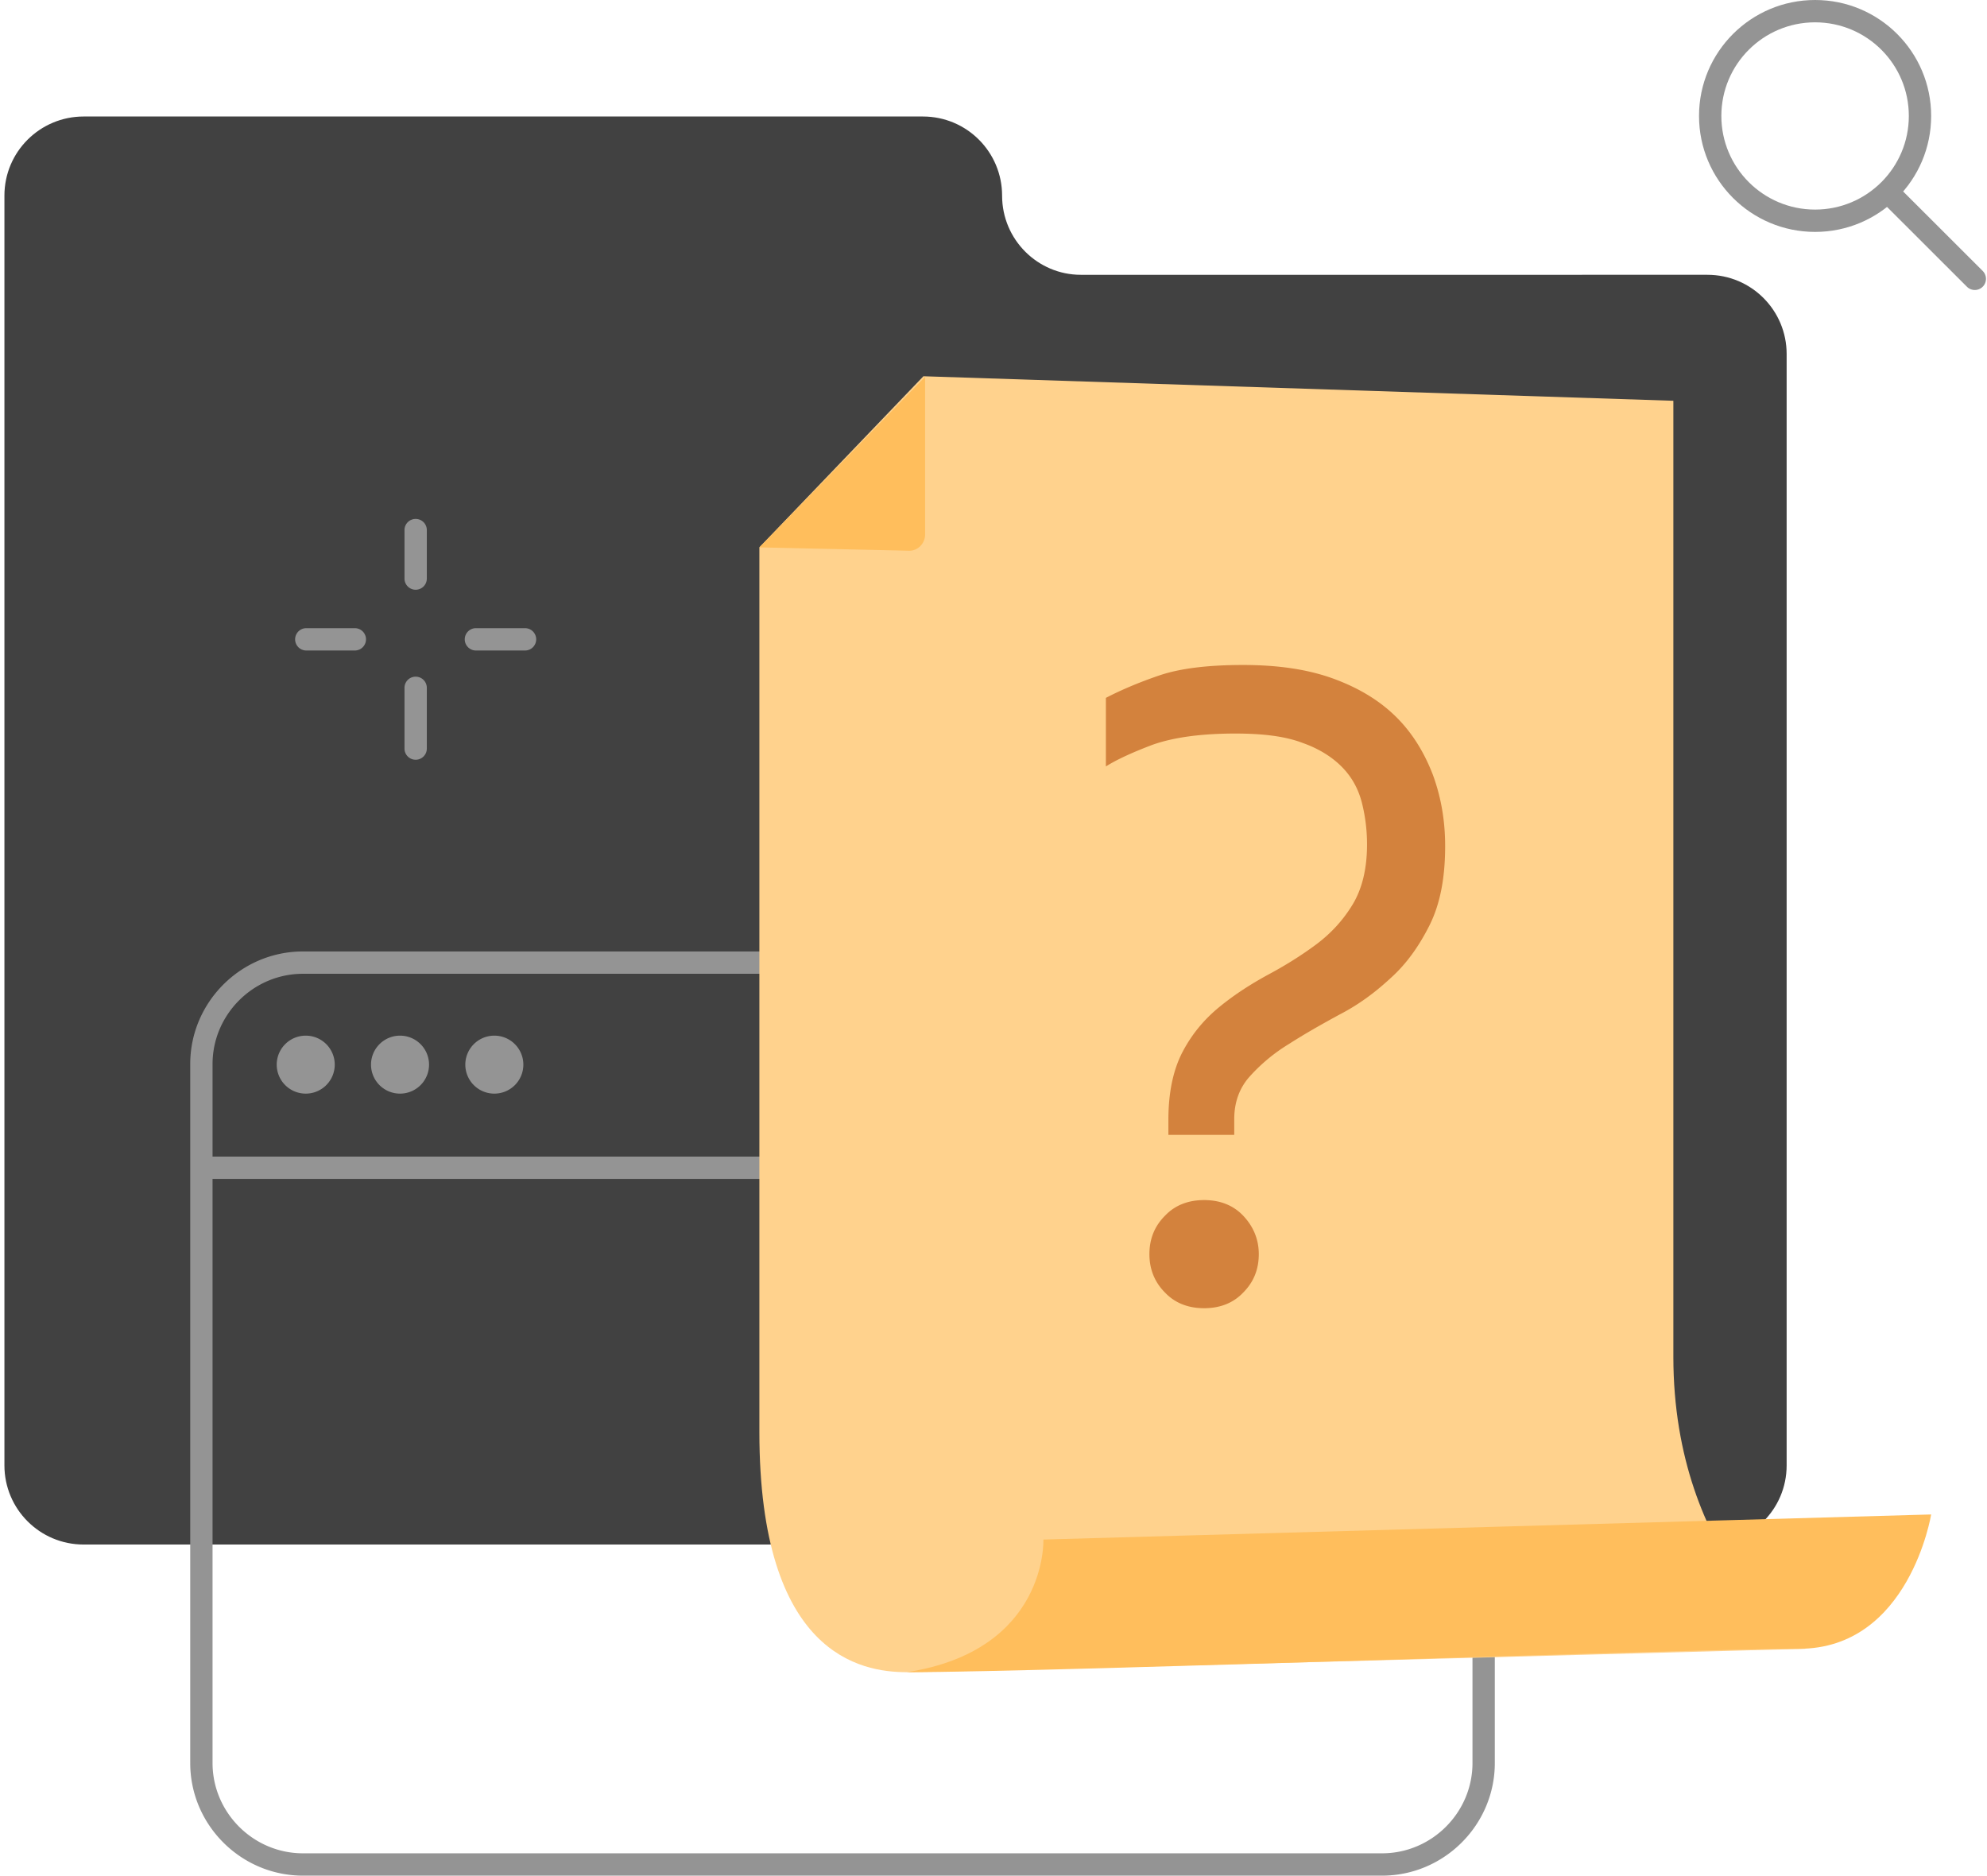 <svg xmlns="http://www.w3.org/2000/svg" width="356" height="336" fill="none" viewBox="0 0 356 336"><path fill="#414141" d="M179.541 35.049c0-7.788-6.298-14.179-14.196-14.179H14.988C7.19 20.87.792 27.16.792 35.05v227.457c0 7.788 6.298 14.179 14.196 14.179h290.918c7.797 0 14.196-6.291 14.196-14.179v-199.1c0-7.788-6.299-14.179-14.196-14.179H193.637c-7.697 0-14.096-6.29-14.096-14.178"/><path fill="#949494" fill-rule="evenodd" d="M304.405 20.772C304.405 9.298 313.718 0 325.2 0s20.795 9.298 20.795 20.772-9.313 20.772-20.795 20.772-20.795-9.298-20.795-20.772M325.2 4c-9.278 0-16.795 7.511-16.795 16.772s7.517 16.772 16.795 16.772 16.795-7.512 16.795-16.772S334.478 4 325.2 4" clip-rule="evenodd"/><path fill="#949494" fill-rule="evenodd" d="M337.281 33.435a2 2 0 0 1 2.829-.001l15.095 15.077a2 2 0 1 1-2.826 2.83l-15.096-15.077a2 2 0 0 1-.002-2.829M74.471 92.958a2 2 0 0 1 2 2v8.687a2 2 0 1 1-4 0v-8.687a2 2 0 0 1 2-2M52.876 114.53a2 2 0 0 1 2-2h8.698a2 2 0 1 1 0 4h-8.698a2 2 0 0 1-2-2m30.392 0a2 2 0 0 1 2-2h8.798a2 2 0 1 1 0 4h-8.798a2 2 0 0 1-2-2m-8.797 6.687a2 2 0 0 1 2 2V134.1a2 2 0 1 1-4 0v-10.883a2 2 0 0 1 2-2m-20.194 53.226c-8.895 0-16.195 7.295-16.195 16.173v125.211c0 8.879 7.3 16.173 16.195 16.173h193.345c8.895 0 16.195-7.294 16.195-16.173V190.616c0-8.878-7.3-16.173-16.195-16.173zm-20.195 16.173c0-11.092 9.095-20.173 20.195-20.173h193.345c11.1 0 20.195 9.081 20.195 20.173v125.211c0 11.092-9.095 20.173-20.195 20.173H54.277c-11.1 0-20.195-9.081-20.195-20.173z" clip-rule="evenodd"/><path fill="#949494" d="M54.777 195.91a5.196 5.196 0 0 0 5.198-5.192 5.196 5.196 0 0 0-5.198-5.193 5.196 5.196 0 0 0-5.199 5.193 5.196 5.196 0 0 0 5.199 5.192m16.894 0a5.196 5.196 0 0 0 5.199-5.192 5.196 5.196 0 0 0-5.199-5.193 5.196 5.196 0 0 0-5.198 5.193 5.196 5.196 0 0 0 5.198 5.192m16.896 0a5.196 5.196 0 0 0 5.199-5.192 5.196 5.196 0 0 0-5.2-5.193 5.196 5.196 0 0 0-5.198 5.193 5.196 5.196 0 0 0 5.199 5.192"/><path fill="#949494" fill-rule="evenodd" d="M34.282 209.188a2 2 0 0 1 2-2h228.835a2 2 0 0 1 0 4H36.282a2 2 0 0 1-2-2" clip-rule="evenodd"/><path fill="#FFD28D" d="M136.054 98.055v158.462c0 39.939 18.195 43.035 26.392 43.035 8.198 0 161.055-4.194 161.055-4.194s-23.694-15.676-23.694-52.321V71.795L165.445 67.4z"/><path fill="#FFBE5C" fill-rule="evenodd" d="m162.946 98.656-26.892-.6 29.691-30.553V95.76c0 1.598-1.299 2.896-2.799 2.896m23.993 177.135s.8 19.87-24.493 23.764c13.093 0 51.421-1.17 87.593-2.273 32.321-.987 62.921-1.921 72.261-1.921 19.795 0 23.694-24.063 23.694-24.063z" clip-rule="evenodd"/><path fill="#D3823D" fill-rule="evenodd" d="M256.12 165.754c1.9-3.794 2.799-8.487 2.799-14.179 0-4.493-.7-8.687-2.199-12.781-1.5-3.894-3.599-7.388-6.498-10.284s-6.598-5.192-11.197-6.89-9.997-2.496-16.295-2.496-11.297.599-15.096 1.897-6.998 2.696-9.498 3.994v12.282q2.85-1.798 8.398-3.894c3.699-1.299 8.598-1.997 14.796-1.997 4.998 0 8.997.499 12.096 1.697 3.1 1.098 5.499 2.696 7.198 4.493s2.8 3.894 3.399 6.291c.6 2.396.9 4.892.9 7.389 0 4.393-.9 7.988-2.599 10.783q-2.55 4.194-6.598 7.19c-2.699 1.997-5.599 3.794-8.598 5.391-3.099 1.698-5.898 3.495-8.597 5.692-2.7 2.197-4.899 4.793-6.598 7.988-1.7 3.195-2.6 7.289-2.6 12.281v2.696h11.797v-2.796c0-2.995.9-5.591 2.799-7.688a31.3 31.3 0 0 1 6.998-5.791c2.799-1.798 5.799-3.495 9.098-5.292 3.299-1.698 6.298-3.894 9.097-6.49 2.799-2.497 5.099-5.692 6.998-9.486m-47.386 65.801c1.799 1.897 4.198 2.796 6.998 2.796s5.198-.899 6.998-2.796c1.899-1.897 2.799-4.194 2.799-6.89s-1-4.992-2.799-6.89c-1.8-1.897-4.199-2.795-6.998-2.795s-5.199.898-6.998 2.795c-1.9 1.898-2.8 4.194-2.8 6.89 0 2.796 1 5.092 2.8 6.89" clip-rule="evenodd"/></svg>